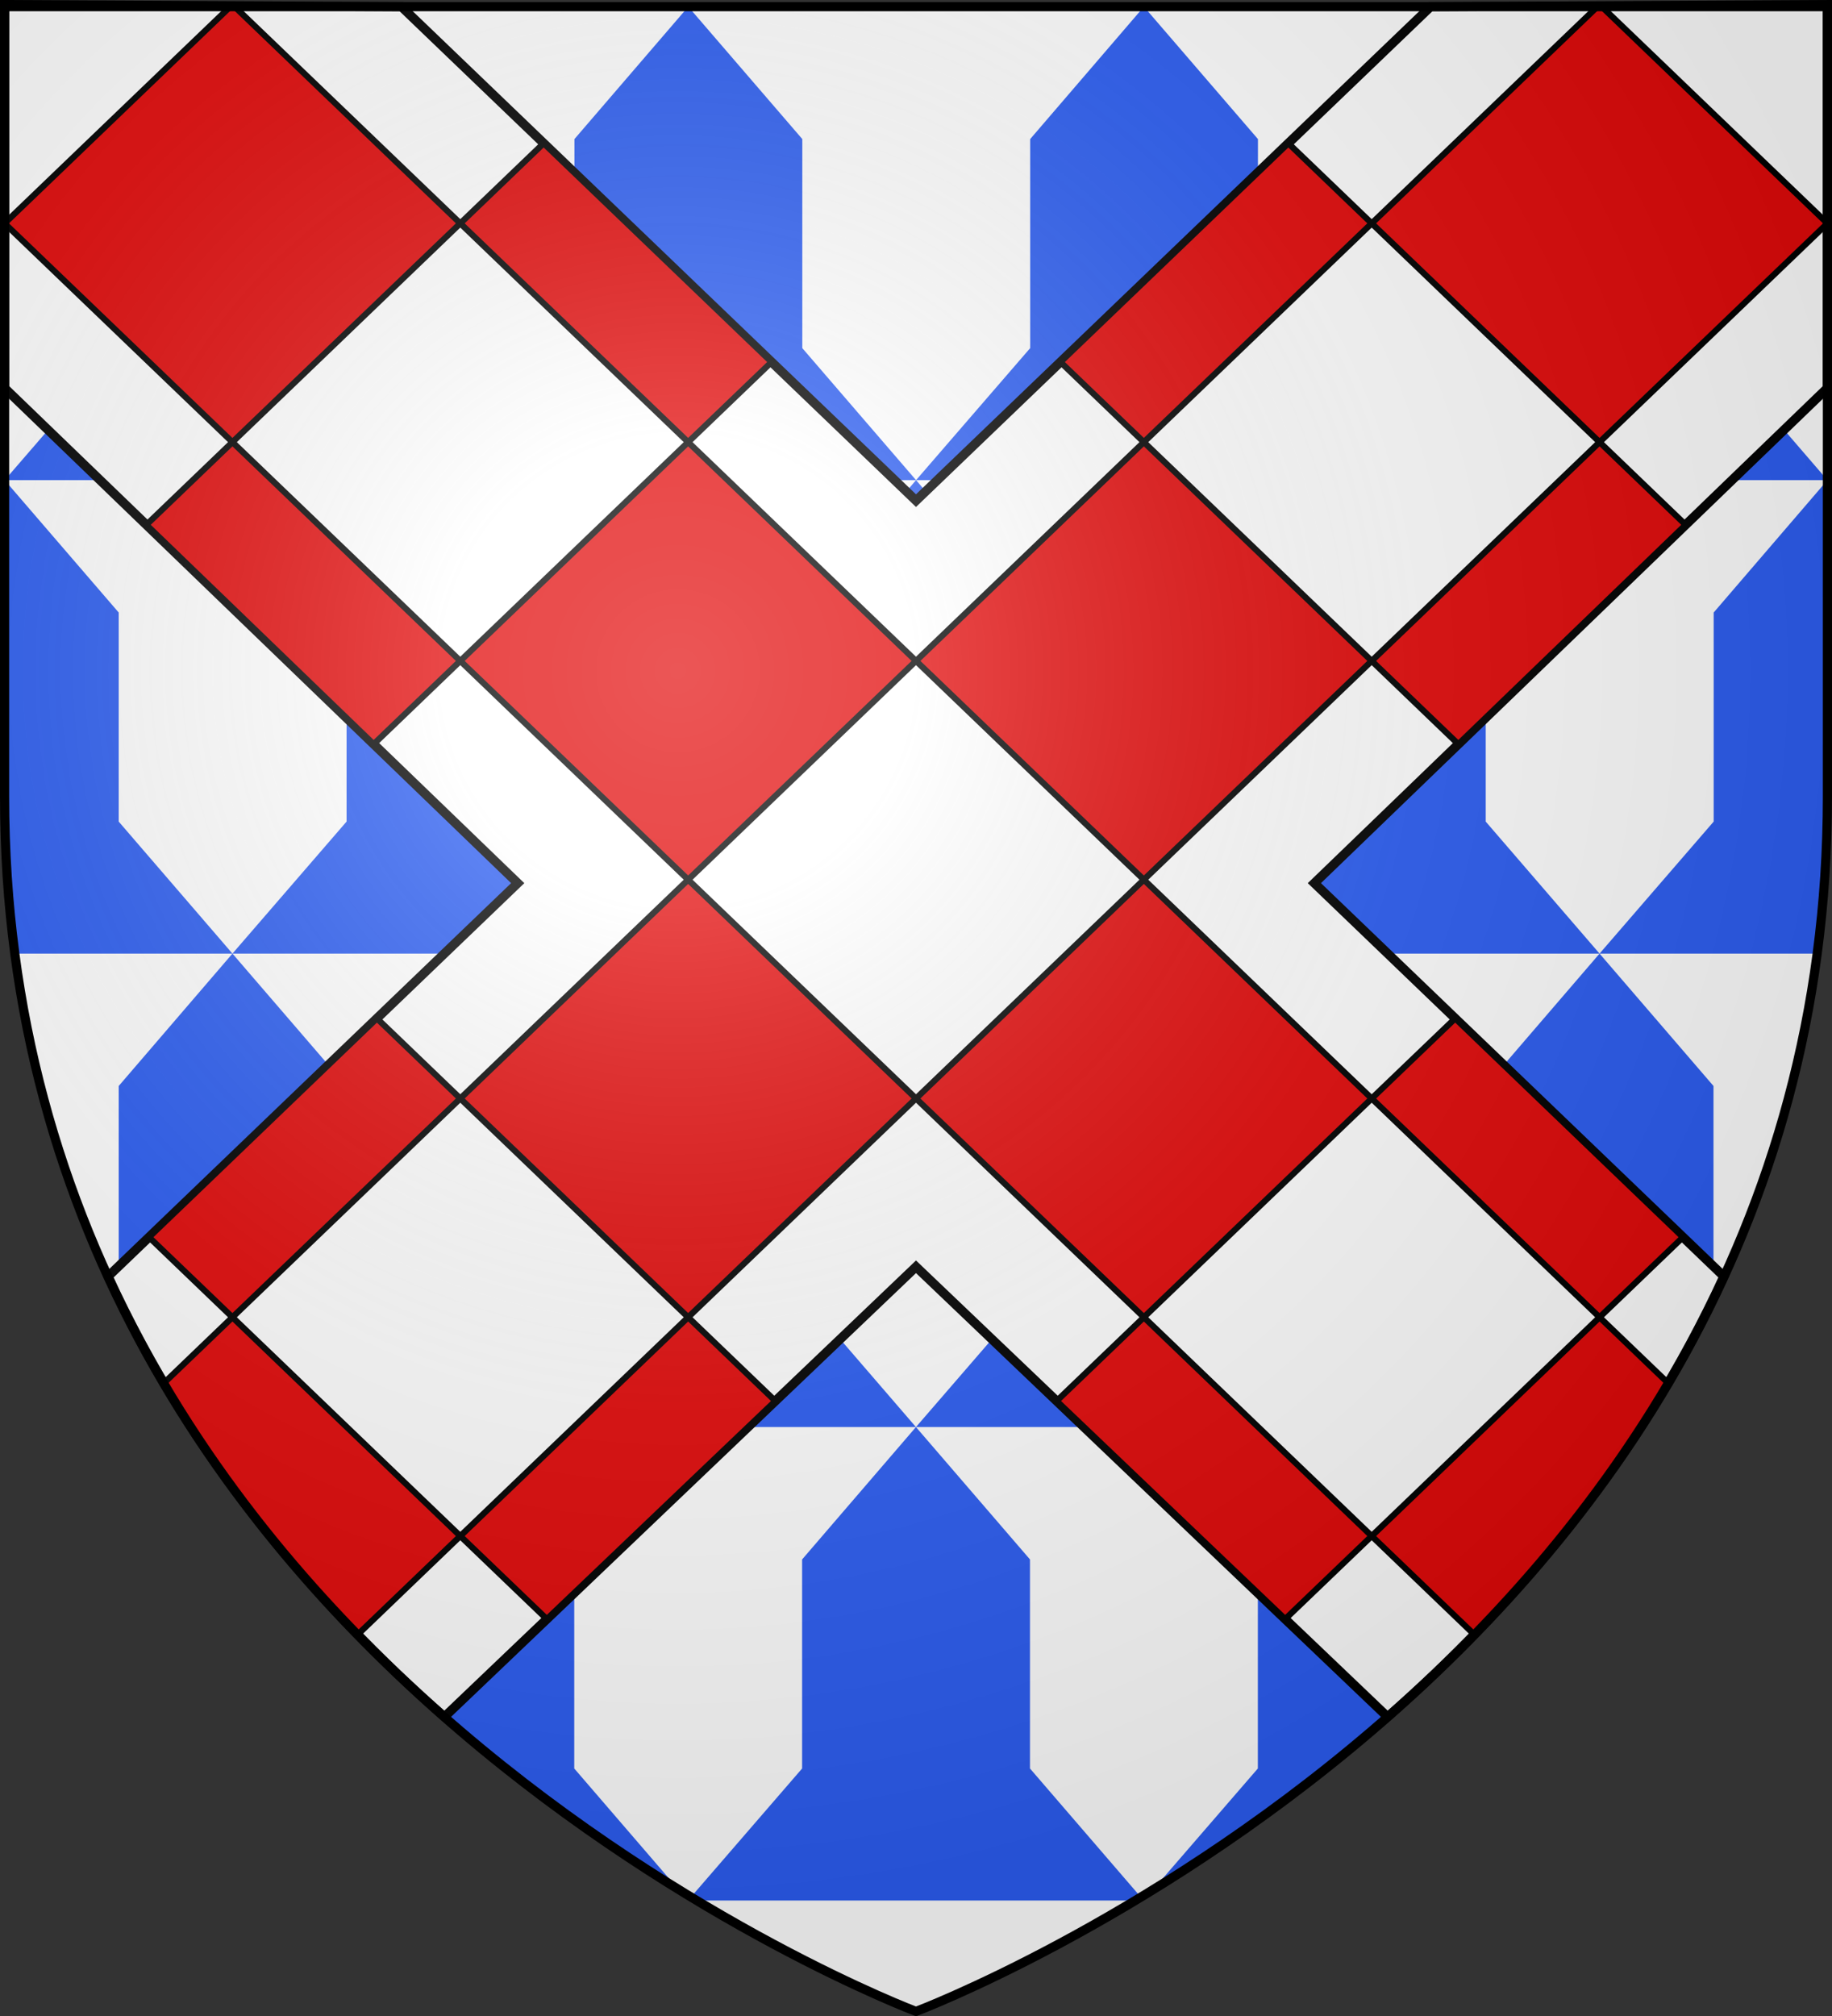 <?xml version="1.0" encoding="UTF-8" standalone="no"?>
<svg
   xmlns:dc="http://purl.org/dc/elements/1.1/"
   xmlns:cc="http://creativecommons.org/ns#"
   xmlns:rdf="http://www.w3.org/1999/02/22-rdf-syntax-ns#"
   xmlns:svg="http://www.w3.org/2000/svg"
   xmlns="http://www.w3.org/2000/svg"
   xmlns:xlink="http://www.w3.org/1999/xlink"
   xmlns:sodipodi="http://sodipodi.sourceforge.net/DTD/sodipodi-0.dtd"
   xmlns:inkscape="http://www.inkscape.org/namespaces/inkscape"
   height="660"
   width="600"
   version="1.0"
   id="svg2"
   sodipodi:version="0.32"
   inkscape:version="0.47pre1"
   sodipodi:docname="Pouzols.svg"
   inkscape:export-filename="/Users/olivier/Desktop/Blason Rouge/Blason_Vide_3D.png"
   inkscape:export-xdpi="144"
   inkscape:export-ydpi="144"
   inkscape:output_extension="org.inkscape.output.svg.inkscape">
  <rect width="100%" height="100%" fill="#333333" stroke="none"/>
  <sodipodi:namedview
     inkscape:window-height="706"
     inkscape:window-width="1366"
     inkscape:pageshadow="2"
     inkscape:pageopacity="0.0"
     guidetolerance="10.0"
     gridtolerance="10.0"
     objecttolerance="10.0"
     borderopacity="1.0"
     bordercolor="#666666"
     pagecolor="#ffffff"
     id="base"
     showgrid="false"
     height="660px"
     inkscape:zoom="0.71969666"
     inkscape:cx="300.00013"
     inkscape:cy="330.00014"
     inkscape:window-x="-8"
     inkscape:window-y="-8"
     inkscape:current-layer="layer3"
     inkscape:object-nodes="true"
     inkscape:window-maximized="1" />
  <desc
     id="desc4">Flag of Canton of Valais (Wallis)</desc>
  <defs
     id="defs6">
    <inkscape:perspective
       sodipodi:type="inkscape:persp3d"
       inkscape:vp_x="0 : 330 : 1"
       inkscape:vp_y="0 : 1000 : 0"
       inkscape:vp_z="600 : 330 : 1"
       inkscape:persp3d-origin="300 : 220 : 1"
       id="perspective6528" />
    <linearGradient
       id="linearGradient2893">
      <stop
         style="stop-color:white;stop-opacity:0.314;"
         offset="0"
         id="stop2895" />
      <stop
         id="stop2897"
         offset="0.19"
         style="stop-color:white;stop-opacity:0.251;" />
      <stop
         style="stop-color:#6b6b6b;stop-opacity:0.125;"
         offset="0.6"
         id="stop2901" />
      <stop
         style="stop-color:black;stop-opacity:0.125;"
         offset="1"
         id="stop2899" />
    </linearGradient>
    <radialGradient
       inkscape:collect="always"
       xlink:href="#linearGradient2893"
       id="radialGradient3163"
       gradientUnits="userSpaceOnUse"
       gradientTransform="matrix(1.353,0,0,1.349,-77.629,-85.747)"
       cx="221.445"
       cy="226.331"
       fx="221.445"
       fy="226.331"
       r="300" />
    <radialGradient
       r="300"
       fy="226.331"
       fx="221.445"
       cy="226.331"
       cx="221.445"
       gradientTransform="matrix(1.353,0,0,1.349,1190.058,-89.502)"
       gradientUnits="userSpaceOnUse"
       id="radialGradient6473"
       xlink:href="#linearGradient2893"
       inkscape:collect="always" />
    <radialGradient
       r="300"
       fy="226.331"
       fx="221.445"
       cy="226.331"
       cx="221.445"
       gradientTransform="matrix(1.353,0,0,1.349,-77.629,-85.747)"
       gradientUnits="userSpaceOnUse"
       id="radialGradient6470"
       xlink:href="#linearGradient2893"
       inkscape:collect="always" />
    <radialGradient
       r="300"
       fy="226.331"
       fx="221.445"
       cy="226.331"
       cx="221.445"
       gradientTransform="matrix(1.353,0,0,1.349,-77.629,-85.747)"
       gradientUnits="userSpaceOnUse"
       id="radialGradient6442"
       xlink:href="#linearGradient2893"
       inkscape:collect="always" />
    <radialGradient
       r="300"
       fy="226.331"
       fx="221.445"
       cy="226.331"
       cx="221.445"
       gradientTransform="matrix(1.353,0,0,1.349,-77.629,-85.747)"
       gradientUnits="userSpaceOnUse"
       id="radialGradient6835"
       xlink:href="#linearGradient2893"
       inkscape:collect="always" />
    <linearGradient
       id="linearGradient6825">
      <stop
         id="stop6827"
         offset="0"
         style="stop-color:white;stop-opacity:0.314;" />
      <stop
         style="stop-color:white;stop-opacity:0.251;"
         offset="0.19"
         id="stop6829" />
      <stop
         id="stop6831"
         offset="0.6"
         style="stop-color:#6b6b6b;stop-opacity:0.125;" />
      <stop
         id="stop6833"
         offset="1"
         style="stop-color:black;stop-opacity:0.125;" />
    </linearGradient>
    <inkscape:perspective
       id="perspective6822"
       inkscape:persp3d-origin="300 : 220 : 1"
       inkscape:vp_z="600 : 330 : 1"
       inkscape:vp_y="0 : 1000 : 0"
       inkscape:vp_x="0 : 330 : 1"
       sodipodi:type="inkscape:persp3d" />
    <radialGradient
       r="300"
       fy="226.331"
       fx="221.445"
       cy="226.331"
       cx="221.445"
       gradientTransform="matrix(1.353,0,0,1.349,-77.629,-85.747)"
       gradientUnits="userSpaceOnUse"
       id="radialGradient7049"
       xlink:href="#linearGradient2893"
       inkscape:collect="always" />
    <linearGradient
       id="linearGradient7039">
      <stop
         id="stop7041"
         offset="0"
         style="stop-color:white;stop-opacity:0.314;" />
      <stop
         style="stop-color:white;stop-opacity:0.251;"
         offset="0.19"
         id="stop7043" />
      <stop
         id="stop7045"
         offset="0.6"
         style="stop-color:#6b6b6b;stop-opacity:0.125;" />
      <stop
         id="stop7047"
         offset="1"
         style="stop-color:black;stop-opacity:0.125;" />
    </linearGradient>
    <inkscape:perspective
       id="perspective7036"
       inkscape:persp3d-origin="300 : 220 : 1"
       inkscape:vp_z="600 : 330 : 1"
       inkscape:vp_y="0 : 1000 : 0"
       inkscape:vp_x="0 : 330 : 1"
       sodipodi:type="inkscape:persp3d" />
    <radialGradient
       r="300"
       fy="226.331"
       fx="221.445"
       cy="226.331"
       cx="221.445"
       gradientTransform="matrix(1.353,0,0,1.349,-77.629,-85.747)"
       gradientUnits="userSpaceOnUse"
       id="radialGradient7836"
       xlink:href="#linearGradient2893"
       inkscape:collect="always" />
    <linearGradient
       id="linearGradient7826">
      <stop
         id="stop7828"
         offset="0"
         style="stop-color:white;stop-opacity:0.314;" />
      <stop
         style="stop-color:white;stop-opacity:0.251;"
         offset="0.19"
         id="stop7830" />
      <stop
         id="stop7832"
         offset="0.6"
         style="stop-color:#6b6b6b;stop-opacity:0.125;" />
      <stop
         id="stop7834"
         offset="1"
         style="stop-color:black;stop-opacity:0.125;" />
    </linearGradient>
    <inkscape:perspective
       id="perspective7823"
       inkscape:persp3d-origin="300 : 220 : 1"
       inkscape:vp_z="600 : 330 : 1"
       inkscape:vp_y="0 : 1000 : 0"
       inkscape:vp_x="0 : 330 : 1"
       sodipodi:type="inkscape:persp3d" />
    <radialGradient
       inkscape:collect="always"
       xlink:href="#linearGradient2893"
       id="radialGradient7856"
       gradientUnits="userSpaceOnUse"
       gradientTransform="matrix(1.353,0,0,1.349,-77.629,-85.747)"
       cx="221.445"
       cy="226.331"
       fx="221.445"
       fy="226.331"
       r="300" />
    <radialGradient
       inkscape:collect="always"
       xlink:href="#linearGradient2893"
       id="radialGradient7867"
       gradientUnits="userSpaceOnUse"
       gradientTransform="matrix(1.353,0,0,1.349,-77.629,-85.747)"
       cx="221.445"
       cy="226.331"
       fx="221.445"
       fy="226.331"
       r="300" />
  </defs>
  <g
     inkscape:groupmode="layer"
     id="layer3"
     inkscape:label="Fond écu"
     style="display:inline">
    <path
       id="path2855"
       style="fill:#ffffff;fill-opacity:1;fill-rule:evenodd;stroke:none;stroke-width:3;stroke-linecap:butt;stroke-linejoin:miter;stroke-miterlimit:4;stroke-dasharray:none;stroke-opacity:1"
       d="M 300,658.5 C 300,658.5 598.5,546.18 598.5,260.728 C 598.5,-24.723 598.5,2.176 598.5,2.176 L 1.5,2.176 L 1.5,260.728 C 1.5,546.18 300,658.5 300,658.5 z"
       sodipodi:nodetypes="cccccc" />
    <path
       style="fill:#2b5df2;fill-opacity:1;fill-rule:nonzero;stroke:none;stroke-width:3;stroke-linecap:butt;stroke-linejoin:miter;marker:none;marker-start:none;marker-mid:none;marker-end:none;stroke-miterlimit:4;stroke-dasharray:none;stroke-dashoffset:0;stroke-opacity:1;visibility:visible;display:inline;overflow:visible"
       d="M 76.16,2.188 L 38.908,45.531 L 38.908,113.969 L 1.531,157.188 L 150.758,157.188 L 113.506,113.969 L 113.506,45.531 L 76.16,2.188 z M 150.758,157.188 L 300.016,157.188 L 262.764,113.969 L 262.764,45.531 L 225.418,2.188 L 188.135,45.531 L 188.135,113.969 L 150.758,157.188 z M 150.758,157.188 L 113.506,200.531 L 113.506,268.969 L 76.129,312.188 L 225.387,312.188 L 188.104,268.969 L 188.104,200.531 L 150.758,157.188 z M 225.387,312.188 L 374.613,312.188 L 337.361,268.969 L 337.361,200.531 L 300.016,157.188 L 262.764,200.531 L 262.764,268.969 L 225.387,312.188 z M 225.387,312.188 L 188.104,355.531 L 188.104,423.969 L 150.727,467.188 L 299.984,467.188 L 262.701,423.969 L 262.701,355.531 L 225.387,312.188 z M 299.984,467.188 L 449.211,467.188 L 411.959,423.969 L 411.959,355.531 L 374.613,312.188 L 337.361,355.531 L 337.361,423.969 L 299.984,467.188 z M 299.984,467.188 L 262.701,510.531 L 262.701,578.969 L 226.293,621.062 C 226.92,621.442 227.546,621.814 228.168,622.188 L 371.801,622.188 C 372.408,621.823 373.002,621.433 373.613,621.062 L 337.33,578.969 L 337.33,510.531 L 299.984,467.188 z M 374.613,312.188 L 523.871,312.188 L 486.588,268.969 L 486.588,200.531 L 449.242,157.188 L 411.99,200.531 L 411.99,268.969 L 374.613,312.188 z M 449.242,157.188 L 411.99,113.969 L 411.99,45.531 L 374.644,2.188 L 337.393,45.531 L 337.393,113.969 L 300.016,157.188 L 449.242,157.188 z M 449.242,157.188 L 598.5,157.188 L 561.248,113.969 L 561.248,45.531 L 523.902,2.188 L 486.65,45.531 L 486.65,113.969 L 449.242,157.188 z M 598.5,157.188 L 561.248,200.531 L 561.248,268.969 L 523.871,312.188 L 595.156,312.188 C 597.244,296.41 598.373,279.999 598.469,263 L 598.5,157.188 z M 523.871,312.188 L 486.588,355.531 L 486.588,423.969 L 449.211,467.188 L 537.528,467.188 C 546.243,453.734 554.343,439.503 561.592,424.469 L 561.186,423.969 L 561.186,355.531 L 523.871,312.188 z M 449.211,467.188 L 411.959,510.531 L 411.959,578.969 L 377.676,618.594 C 410.89,598.13 450.289,569.41 486.557,531.406 L 486.557,510.531 L 449.211,467.188 z M 150.727,467.188 L 113.475,510.531 L 113.475,531.469 C 149.683,569.396 188.997,598.083 222.168,618.531 L 188.072,578.969 L 188.072,510.531 L 150.727,467.188 z M 150.727,467.188 L 113.475,423.969 L 113.475,355.531 L 76.129,312.188 L 38.877,355.531 L 38.877,423.969 L 38.408,424.531 C 45.649,439.542 53.738,453.753 62.441,467.188 L 150.727,467.188 z M 76.129,312.188 L 38.877,268.969 L 38.877,200.531 L 1.531,157.188 L 1.5,265.062 C 1.674,281.325 2.81,297.05 4.813,312.188 L 76.129,312.188 z"
       id="path2419" />
    <path
       style="fill:#ffffff;fill-opacity:1;fill-rule:evenodd;stroke:#000000;stroke-width:3;stroke-opacity:1"
       d="M 1.5,1.5 1.5,127.031 169.562,289.125 35.406,417.875 c 27.578,60.096 68.596,107.699 110.156,144.188 L 300,414.719 454.438,562.062 C 495.998,525.574 537.016,477.971 564.594,417.875 L 430.469,289.125 598.5,127.031 598.5,1.5 468.531,2.188 300,163.906 131.469,2.188 1.5,1.5 z"
       id="path7842"
       sodipodi:nodetypes="ccccccccccccccc" />
    <g
       id="g12820"
       transform="translate(2472.693,95.365)" />
    <g
       id="g3645"
       transform="translate(1652.462,-502.36)">
      <g
         id="g7133"
         transform="translate(109.318,303.367)" />
    </g>
    <g
       style="display:inline"
       id="g6129"
       transform="translate(941.367,104.599)" />
    <g
       transform="translate(1772.693,95.365)"
       style="display:inline"
       inkscape:label="Meubles"
       id="g20265" />
    <g
       id="g50302"
       transform="translate(4706.483,912.075)" />
    <g
       id="g50306"
       transform="translate(3886.252,314.351)">
      <g
         id="g50308"
         transform="translate(109.318,303.367)" />
    </g>
    <g
       style="display:inline"
       id="g50310"
       transform="translate(3175.157,921.309)" />
    <g
       transform="translate(4006.483,912.076)"
       style="display:inline"
       inkscape:label="Meubles"
       id="g50312" />
    <g
       id="g4387"
       inkscape:label="Meubles"
       style="display:inline"
       transform="translate(3306.483,912.076)" />
    <g
       id="g6860"
       inkscape:label="Meubles"
       transform="translate(700,-2.8023842e-4)" />
    <g
       id="g7057"
       transform="translate(2472.693,95.365)" />
    <g
       id="g7059"
       transform="translate(1652.462,-502.36)">
      <g
         id="g7061"
         transform="translate(109.318,303.367)" />
    </g>
    <g
       style="display:inline"
       id="g7063"
       transform="translate(941.367,104.599)" />
    <g
       transform="translate(1772.693,95.365)"
       style="display:inline"
       inkscape:label="Meubles"
       id="g7065" />
    <g
       id="g7067"
       transform="translate(4706.483,912.075)" />
    <g
       id="g7069"
       transform="translate(3886.252,314.351)">
      <g
         id="g7071"
         transform="translate(109.318,303.367)" />
    </g>
    <g
       style="display:inline"
       id="g7073"
       transform="translate(3175.157,921.309)" />
    <g
       transform="translate(4006.483,912.076)"
       style="display:inline"
       inkscape:label="Meubles"
       id="g7075" />
    <g
       id="g7077"
       inkscape:label="Meubles"
       style="display:inline"
       transform="translate(3306.483,912.076)" />
    <g
       id="g7084"
       inkscape:label="Meubles"
       transform="translate(700,-2.8023842e-4)" />
    <path
       style="fill:#e20909;fill-opacity:1;fill-rule:nonzero;stroke:#000000;stroke-width:2;stroke-opacity:1;display:inline"
       d="M 75.406,2.188 1.5,73.125 76.125,144.75 150.75,73.125 76.844,2.188 l -1.438,0 z M 150.75,73.125 225.375,144.75 252.688,118.531 178.062,46.906 150.75,73.125 z M 225.375,144.75 150.75,216.375 225.375,288 300,216.375 225.375,144.75 z M 300,216.375 374.625,288 449.25,216.375 374.625,144.75 300,216.375 z M 374.625,144.75 449.25,73.125 421.938,46.906 347.312,118.531 374.625,144.75 z M 449.25,73.125 523.875,144.75 598.5,73.125 524.594,2.188 l -1.438,0 L 449.25,73.125 z m 74.625,71.625 -74.625,71.625 28.375,27.25 74.438,-71.812 L 523.875,144.75 z M 374.625,288 300,359.625 374.625,431.25 449.25,359.625 374.625,288 z m 74.625,71.625 74.625,71.625 27.312,-26.219 -74.594,-71.625 L 449.25,359.625 z m 74.625,71.625 -74.625,71.625 33.656,32.312 c 3.964,-4.064 7.896,-8.249 11.781,-12.531 0.355,-0.392 0.708,-0.793 1.062,-1.188 18.347,-20.359 35.665,-43.167 50.656,-68.594 L 523.875,431.25 z M 449.25,502.875 374.625,431.25 346.062,458.656 420.906,530.062 449.25,502.875 z M 300,359.625 225.375,288 150.75,359.625 225.375,431.25 300,359.625 z m -74.625,71.625 -74.625,71.625 28.344,27.188 74.844,-71.406 L 225.375,431.25 z M 150.75,502.875 76.125,431.25 53.594,452.875 c 14.991,25.427 32.309,48.234 50.656,68.594 0.354,0.394 0.706,0.794 1.062,1.188 3.886,4.282 7.817,8.467 11.781,12.531 L 150.75,502.875 z M 76.125,431.25 150.75,359.625 123.438,333.406 48.812,405.031 76.125,431.25 z M 150.75,216.375 76.125,144.75 47.938,171.812 122.375,243.625 150.75,216.375 z"
       id="path17073"
       sodipodi:nodetypes="ccccccccccccccccccccccccccccccccccccccccccccccccccsccccccccccccccccccccccscccccccccccc" />
    <g
       id="g7846"
       inkscape:label="Meubles"
       transform="translate(700,-2.8023842e-4)" />
  </g>
  <g
     inkscape:groupmode="layer"
     id="layer4"
     inkscape:label="Meubles">
    <g
       style="fill:#e20909;fill-opacity:1;display:inline"
       inkscape:label="Meubles"
       id="g2282"
       transform="translate(0,0.344)" />
  </g>
  <g
     inkscape:groupmode="layer"
     id="layer2"
     inkscape:label="Reflet final"
     sodipodi:insensitive="true">
    <path
       sodipodi:nodetypes="cccccc"
       d="M 300,658.5 C 300,658.5 598.5,546.18 598.5,260.728 C 598.5,-24.723 598.5,2.176 598.5,2.176 L 1.5,2.176 L 1.5,260.728 C 1.5,546.18 300,658.5 300,658.5 z "
       style="opacity:1;fill:url(#radialGradient3163);fill-opacity:1;fill-rule:evenodd;stroke:none;stroke-width:1px;stroke-linecap:butt;stroke-linejoin:miter;stroke-opacity:1"
       id="path2875"
       inkscape:export-xdpi="144"
       inkscape:export-ydpi="144" />
  </g>
  <g
     inkscape:groupmode="layer"
     id="layer1"
     inkscape:label="Contour final"
     sodipodi:insensitive="true">
    <path
       sodipodi:nodetypes="cccccc"
       d="M 300,658.5 C 300,658.5 1.5,546.18 1.5,260.728 C 1.5,-24.723 1.5,2.176 1.5,2.176 L 598.5,2.176 L 598.5,260.728 C 598.5,546.18 300,658.5 300,658.5 z "
       style="opacity:1;fill:none;fill-opacity:1;fill-rule:evenodd;stroke:#000000;stroke-width:3;stroke-linecap:butt;stroke-linejoin:miter;stroke-miterlimit:4;stroke-dasharray:none;stroke-opacity:1"
       id="path1411"
       inkscape:export-xdpi="144"
       inkscape:export-ydpi="144" />
  </g>
</svg>
